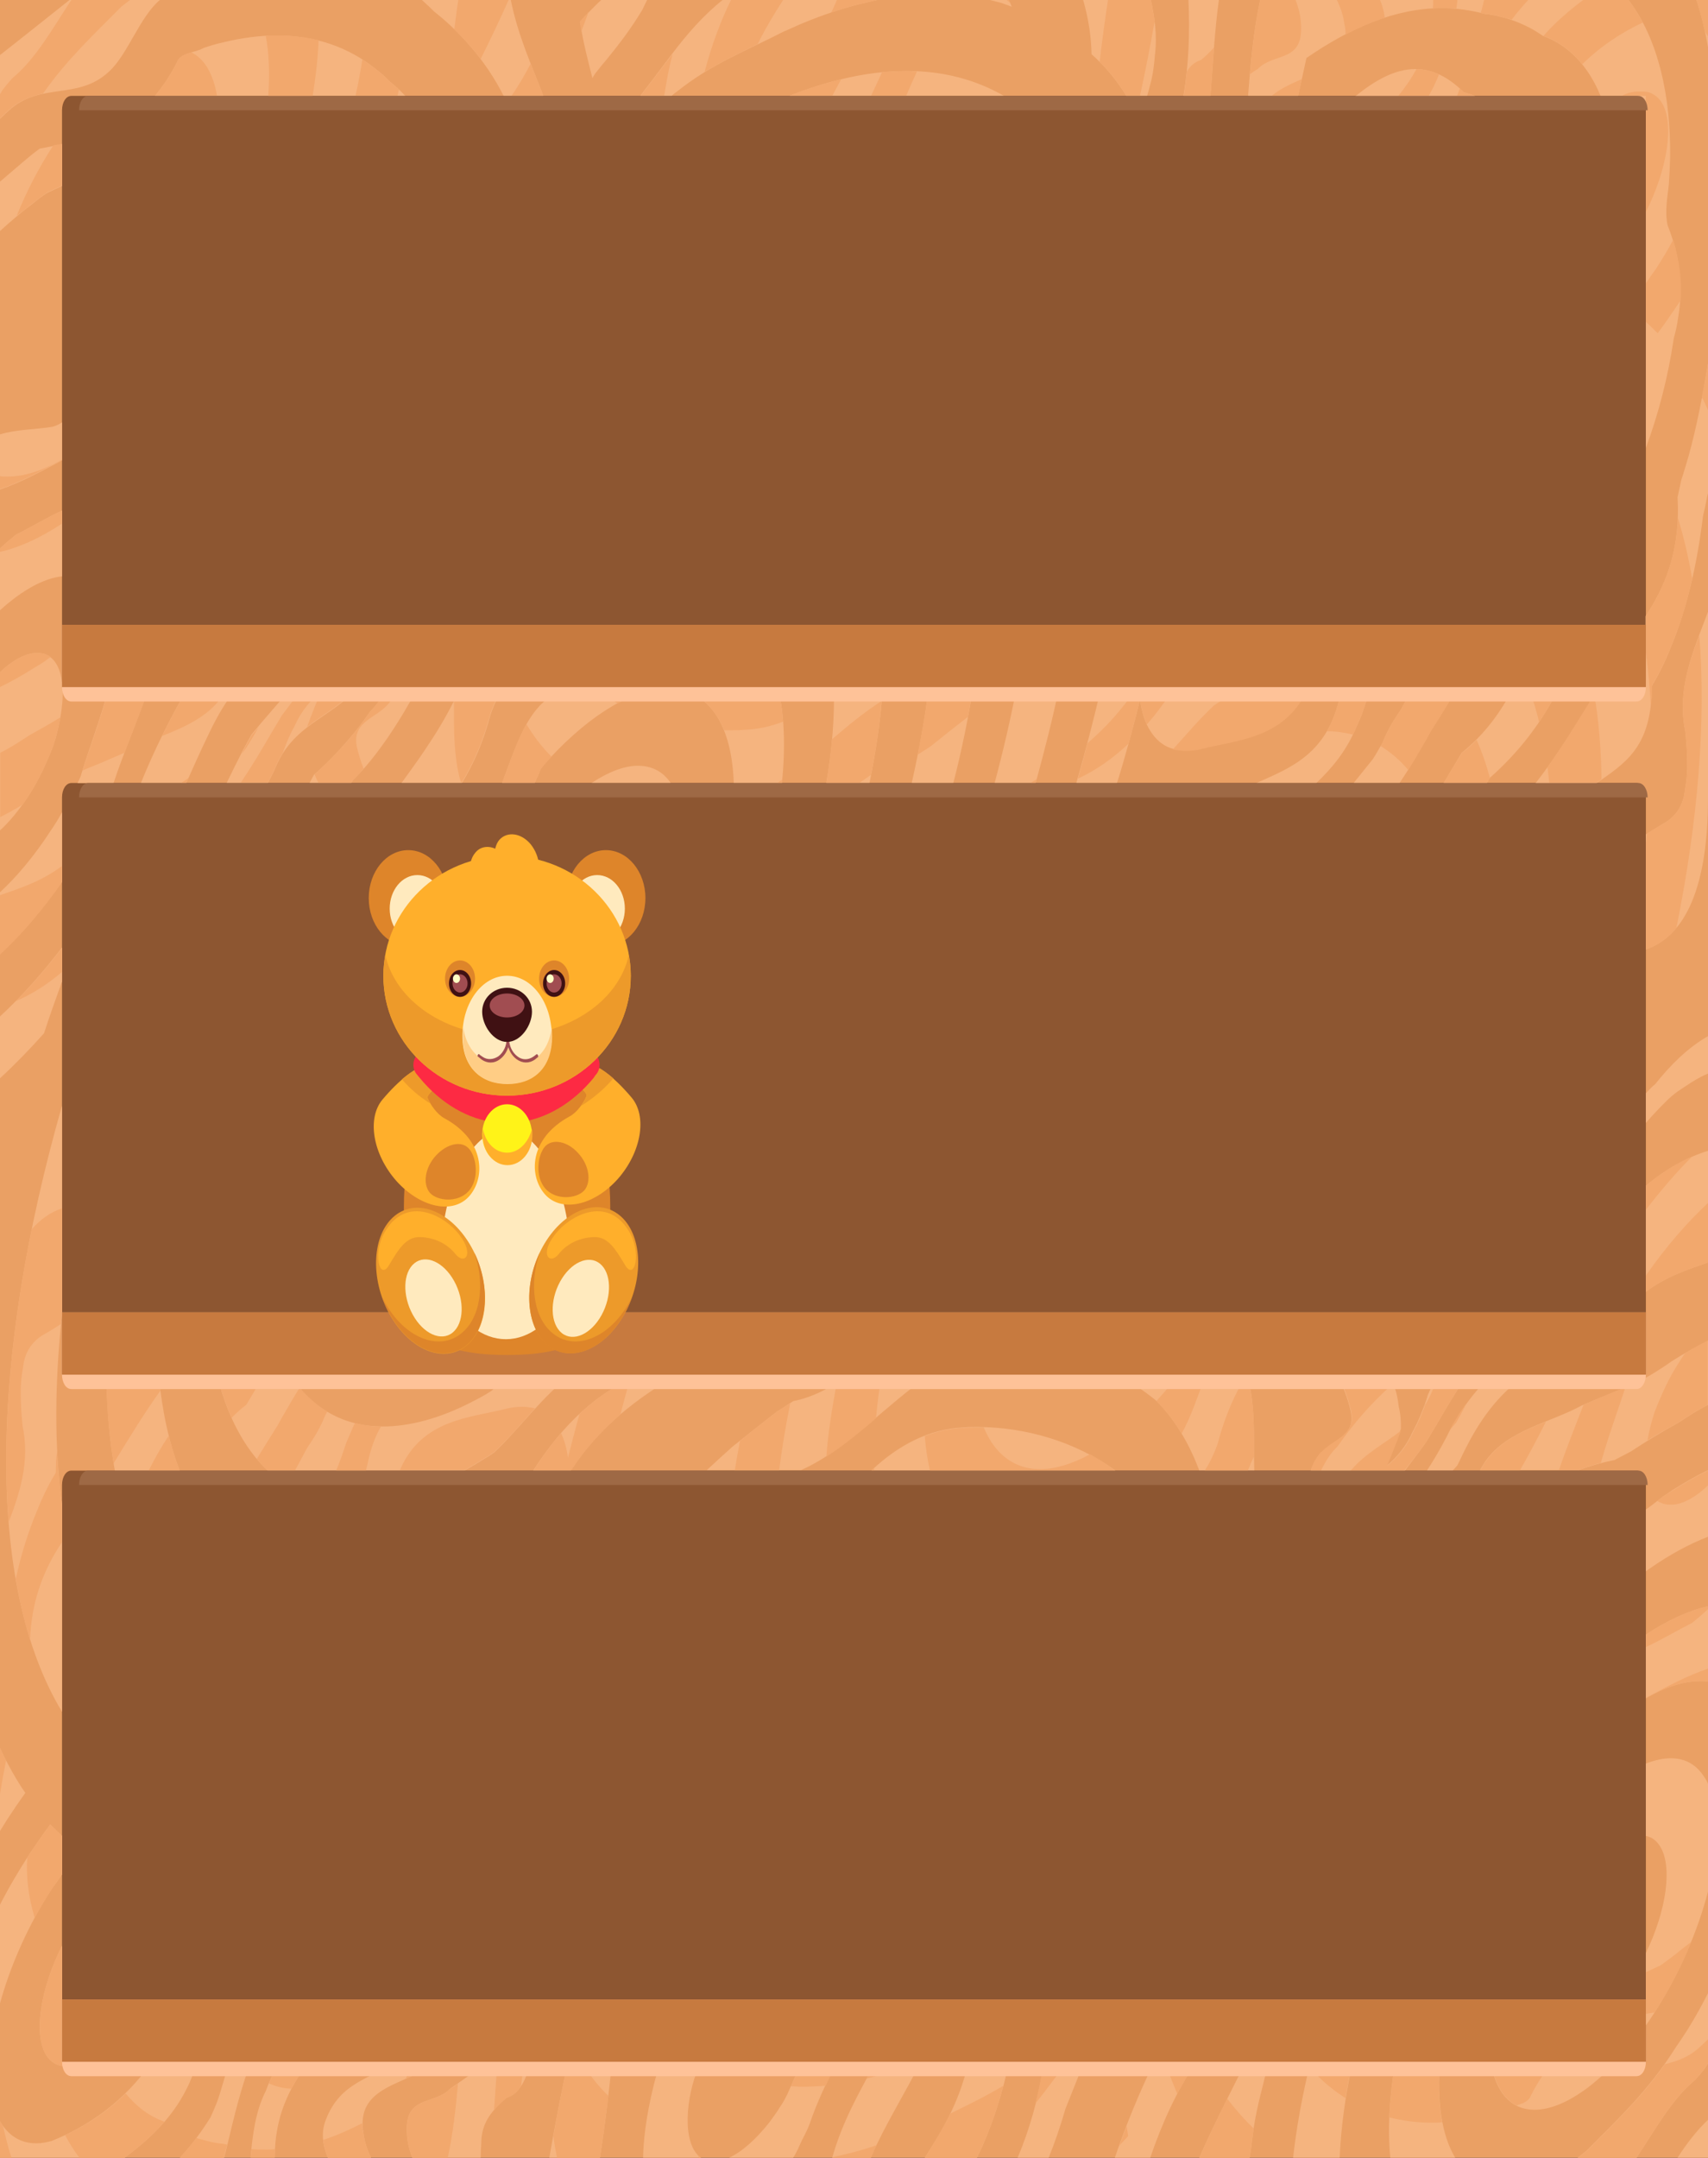 <svg width="198" height="250" viewBox="0 0 198 250" fill="none" xmlns="http://www.w3.org/2000/svg">
<rect x="0" y="0" width="198" height="250" fill="#333333" stroke="none"/>
<g clip-path="url(#clip0_5458_97697)">
<path d="M198 0H-0.01V250H198V0Z" fill="#8D5631"/>
<path d="M-0.01 0V250H198V0H-0.01ZM190.8 12.778V79.611H7.191V12.778C7.191 11.833 7.659 11.111 8.271 11.111H189.72C190.332 11.111 190.8 11.833 190.8 12.778ZM190.8 92.389V159.222H7.191V92.389C7.191 91.445 7.659 90.722 8.271 90.722H189.72C190.332 90.722 190.8 91.5 190.8 92.389ZM7.191 238.889V172.056C7.191 171.111 7.659 170.389 8.271 170.389H189.72C190.332 170.389 190.8 171.111 190.8 172.056V238.889H7.191Z" fill="#EAA064"/>
<path d="M29.08 238.889C27.892 242.056 27.099 245.389 26.307 248.722C26.199 249.167 26.091 249.611 25.983 250H20.871C22.095 248.667 23.283 247.111 24.363 245.389C24.615 244.889 24.831 244.333 25.047 243.833C25.659 242.333 26.019 240.444 26.667 238.944H29.08V238.889ZM2.942 207.722C2.798 207.556 2.69 207.333 2.546 207.167C1.79 206 1.106 204.778 0.458 203.5C0.314 203.167 0.134 202.833 -0.01 202.5V212.167C0.278 211.722 0.566 211.222 0.854 210.778C1.538 209.722 2.222 208.722 2.942 207.722ZM7.19 217.167V212.722C6.722 212.278 6.29 211.833 5.822 211.389C5.03 212.444 4.238 213.611 3.446 214.778C2.186 216.722 0.998 218.722 -0.046 220.778V232.278C1.142 227.889 3.23 223.111 6.038 218.778C6.434 218.278 6.83 217.722 7.19 217.167ZM22.599 239.778C22.707 239.5 22.815 239.222 22.923 238.889H17.595C14.463 243.444 10.287 246.333 6.002 248.056C5.39 248.222 4.814 248.333 4.274 248.333C4.238 248.333 4.202 248.333 4.166 248.333C2.582 248.333 1.214 247.611 0.242 246.167C0.17 246.056 0.062 245.889 -0.01 245.778V250H14.463C17.415 247.778 20.223 245.222 21.987 241.278C22.203 240.778 22.383 240.278 22.599 239.778ZM5.39 238.167C5.714 238.667 6.074 238.944 6.506 239.167C6.83 239.333 7.19 239.389 7.586 239.389C7.694 239.389 7.838 239.389 7.982 239.389C8.019 239.389 8.055 239.389 8.091 239.389C8.775 239.389 9.387 239.222 9.963 238.889H7.19V225.444C4.67 230.444 3.842 235.778 5.39 238.167ZM190.8 126.667V130.111C191.556 129.222 192.348 128.389 193.14 127.611C193.572 127.167 194.04 126.778 194.508 126.444C195.588 125.722 196.776 124.889 198 124.389V120.056C195.732 121.333 193.644 123.389 191.88 125.611C191.52 125.889 191.16 126.278 190.8 126.667ZM165.31 167.111C165.742 166.389 166.174 165.667 166.606 164.944C167.722 163 168.875 161.111 170.063 159.333H166.498C166.174 160.056 165.886 160.833 165.526 161.611C165.31 162.389 165.022 163.111 164.734 163.833C164.446 164.556 164.122 165.222 163.762 165.889C162.97 167.667 161.89 168.889 160.738 169.833C161.278 168.444 161.854 167 162.394 165.556C162.43 164.722 162.358 163.833 162.142 162.944C162.07 162.222 161.926 161.5 161.71 160.833C161.53 160.333 161.35 159.833 161.062 159.389H155.014C155.662 160.556 156.202 161.889 156.562 163.444C157.282 166.778 154.042 166.778 152.602 169C152.278 169.5 152.062 170 151.918 170.5H162.79C163.654 169.333 164.518 168.222 165.31 167.111ZM190.8 149.667C193.176 147.889 195.588 147.111 198 146.278V133.333C195.516 134.111 193.032 135.5 190.8 137.389V149.667ZM172.907 159.278C171.431 160.722 170.063 162.389 168.911 164.278C168.479 165 168.047 165.722 167.686 166.5C166.966 167.889 166.21 169.167 165.418 170.389H168.407C168.587 170.167 168.767 170 168.947 169.778C169.343 169 169.703 168.167 170.099 167.444C171.899 163.944 174.167 161.111 177.011 159.278H172.907ZM191.952 158.944C189.864 160.278 187.631 161.056 185.507 161.944C184.787 162.222 184.103 162.556 183.383 162.833C179.747 164.833 174.815 165.667 172.259 169.222C172.007 169.556 171.791 169.944 171.575 170.333H183.023C184.355 169.833 185.759 169.444 187.163 169.167C187.812 168.833 188.424 168.5 189.072 168.167C190.836 167 192.672 165.889 194.58 164.833C194.94 164.611 195.336 164.333 195.696 164.111C196.452 163.611 197.244 163.167 198 162.778V155.333C196.596 156.056 195.192 156.833 193.788 157.722C193.176 158.167 192.564 158.556 191.952 158.944ZM143.889 239.944C142.269 243.167 140.577 246.5 139.029 250H144.861C145.113 248.611 145.221 247 145.545 245.333C145.761 244.222 146.013 243.111 146.301 242C146.553 241 146.805 239.944 147.093 238.889H144.321C144.177 239.222 144.033 239.611 143.889 239.944ZM149.902 250H155.302C155.446 246.556 155.95 242.778 156.814 238.889H151.918C150.982 242.722 150.298 246.444 149.902 250ZM192.708 173.444C192.132 173.889 191.592 174.333 191.052 174.722C190.98 174.778 190.872 174.833 190.8 174.889V182.056C190.944 181.944 191.124 181.833 191.268 181.722C193.572 180.111 195.84 178.889 198 178.056V170.333C196.632 171 195.264 171.778 193.86 172.667C193.464 172.944 193.104 173.167 192.708 173.444ZM198 250V245.611C196.704 246.833 195.552 248.333 194.472 250H198ZM195.3 235.667C194.976 236.167 194.616 236.722 194.256 237.222C191.124 242.222 187.523 245.556 183.887 249.222C183.527 249.5 183.203 249.778 182.879 250H189.72C191.88 246.722 193.86 243.167 196.488 241C196.92 240.556 197.316 240.056 197.712 239.556C197.82 239.389 197.892 239.222 198 239.056V230.944C197.46 232 196.884 233.056 196.272 234.111C195.948 234.611 195.66 235.167 195.3 235.667ZM166.93 238.889H161.746C161.062 242.944 160.846 246.722 161.17 250H168.695C167.11 247.389 166.57 243.444 166.93 238.889ZM190.8 196.778C193.068 195.444 195.228 194.778 197.136 194.778C197.424 194.778 197.712 194.778 198 194.833V186.111C195.768 186.611 193.32 187.722 190.8 189.389V196.778ZM193.68 203.722C192.78 203.722 191.808 203.944 190.8 204.333V212.722C191.448 212.833 191.988 213.222 192.42 213.889C193.932 216.222 193.176 221.389 190.8 226.278V234.667C191.124 234.222 191.448 233.722 191.736 233.278C194.688 228.722 196.812 223.722 198 219.167V206.667C197.892 206.389 197.748 206.167 197.604 205.944C196.632 204.389 195.3 203.722 193.68 203.722ZM185.651 240.556C186.263 240.111 186.767 239.556 187.271 238.889H172.799C173.015 240.222 173.411 241.333 173.987 242.278C174.959 243.778 176.291 244.444 177.911 244.444C179.603 244.444 181.547 243.667 183.599 242.222C184.319 241.722 184.967 241.167 185.651 240.556ZM195.372 84.778C195.444 85.556 195.516 86.278 195.552 87C195.588 87.722 195.588 88.444 195.588 89.111C195.552 89.944 195.48 90.722 195.336 91.445C195.12 93.889 193.68 95 192.6 95.556C191.988 95.945 191.412 96.278 190.8 96.667V110C195.372 108.444 198 102.778 198 92.444C198 92.444 198 92.445 198 92.389V70.889C196.308 75.389 194.328 79.722 195.372 84.778ZM196.668 0C197.244 1.778 197.676 3.611 198 5.444V0H196.668ZM194.904 55.611C194.76 56.278 194.616 56.944 194.472 57.611C194.796 63.278 193.32 67.333 191.16 70.778C191.016 71 190.908 71.167 190.764 71.389V79.667H185.327C182.987 83.5 180.647 87.389 177.983 90.778H185.039C188.316 88.444 191.484 86.667 191.484 79.5C192.312 78.111 193.032 76.667 193.644 75.111C195.552 70.556 196.74 65.389 197.424 59.778C197.604 59 197.784 58.222 197.928 57.389C197.964 57.333 197.964 57.278 198 57.167V42.111C197.388 45.778 196.704 49.389 195.768 52.778C195.48 53.722 195.228 54.667 194.904 55.611ZM172.727 90.111C175.931 87.278 178.703 83.833 180.755 79.611H175.463C173.951 82.611 172.007 85.167 169.451 87.222C169.019 87.945 168.587 88.667 168.155 89.389C167.903 89.833 167.614 90.278 167.362 90.722H172.367C172.475 90.5 172.619 90.333 172.727 90.111ZM163.222 89.222C163.762 88.333 164.302 87.445 164.806 86.556C165.166 85.945 165.49 85.389 165.814 84.778C166.894 83.056 167.975 81.333 168.983 79.611H163.798C163.69 79.833 163.582 80.056 163.438 80.278C163.078 80.945 162.754 81.556 162.394 82.222C161.638 83.333 160.918 84.444 160.27 86.056C159.91 86.667 159.55 87.333 159.154 87.945C158.398 88.889 157.678 89.778 156.922 90.722H162.25C162.574 90.222 162.898 89.722 163.222 89.222ZM169.667 10.667C167.758 8.778 165.886 8 164.086 8C161.674 8 159.37 9.333 157.102 11.167H171.035C170.603 10.944 170.135 10.833 169.667 10.667ZM155.338 80.611C153.934 87.333 149.65 88.945 145.653 90.722H152.602C154.402 89 156.058 87.056 157.246 84.222C157.498 83.667 157.75 83.111 157.966 82.5C158.29 81.5 158.65 80.5 159.046 79.556H155.59C155.482 79.944 155.41 80.278 155.338 80.611ZM151.45 6.722C156.526 3.222 161.746 0.944 167.146 0.944C168.803 0.944 170.459 1.167 172.115 1.611C172.727 1.667 173.339 1.778 173.951 1.944C175.139 2.222 176.255 2.667 177.335 3.222C177.875 3.5 178.379 3.833 178.883 4.167C181.835 5.222 184.139 7.667 185.543 11.111H189.72C190.332 11.111 190.8 11.833 190.8 12.778V51.889C192.24 48 193.356 43.778 194.04 39.167C194.256 38.389 194.436 37.611 194.544 36.778C195.084 33.556 194.904 30.111 193.32 26.111C192.96 24.444 193.32 22.778 193.464 21.333C193.536 20.333 193.572 19.333 193.608 18.333C193.716 11.222 192.24 4.5 188.784 0H146.085C145.293 3.667 144.969 7.389 144.681 11.111H150.478C150.802 9.667 151.126 8.222 151.45 6.722ZM140.325 11.111C140.613 7.389 140.793 3.667 141.297 0H137.769C137.949 3.722 137.805 7.444 137.193 11.111H140.325ZM130.569 11.111H132.981C133.161 10.5 133.341 9.833 133.485 9.222C133.701 8.278 133.809 7.333 133.881 6.389C134.169 4.111 133.845 2 133.413 0H125.564C126.14 2 126.5 4.111 126.536 6.278C128.049 7.611 129.417 9.222 130.569 11.111ZM68.97 8.556C69.438 7.944 69.906 7.389 70.374 6.833C71.778 5.111 73.182 3.278 74.478 1.111C74.658 0.722 74.838 0.333 75.018 0H69.69C69.15 0.5 68.609 1.056 68.07 1.611C67.781 1.889 67.529 2.222 67.242 2.5C67.566 4.778 68.141 6.944 68.681 9.056C68.754 8.889 68.862 8.722 68.97 8.556ZM77.862 11.111C78.078 10.889 78.33 10.722 78.546 10.556C82.506 7.389 86.61 5.833 90.607 3.778C90.679 3.722 90.751 3.722 90.823 3.667C91.507 3.389 92.191 3.056 92.839 2.778C95.359 1.722 97.843 0.889 100.255 0.333C100.723 0.222 101.191 0.111 101.659 0H83.766C81.534 1.778 79.59 4 77.718 6.5C77.214 7.167 76.71 7.833 76.206 8.5C75.558 9.389 74.874 10.222 74.226 11.111H77.862ZM117.284 0.778C117.176 0.5 117.068 0.278 116.96 0H114.764C115.196 0.111 115.628 0.222 116.06 0.333C116.492 0.5 116.888 0.611 117.284 0.778ZM58.385 11.111H62.993C61.625 7.556 60.041 4.111 59.213 0H48.916C49.385 0.444 49.889 0.889 50.321 1.333C53.165 3.556 56.297 6.944 58.385 11.111ZM12.591 8.333C14.787 6.389 16.155 2 18.531 0H8.055C5.39 2.111 2.69 4.278 -0.01 6.389V13.778C0.314 13.444 0.638 13.167 0.998 12.833C4.67 9.444 8.991 11.667 12.591 8.333ZM46.972 11.111L46.937 11.056C46.396 10.5 45.82 9.944 45.244 9.5C44.74 9 44.236 8.5 43.696 8.111C40.384 5.389 36.424 4.111 32.032 4.111C30.088 4.111 28.035 4.389 25.947 4.889C25.191 5.056 24.399 5.278 23.607 5.556C22.671 6.111 20.871 6.111 20.511 7.222C19.719 8.778 18.855 10.056 17.955 11.111H46.972ZM5.498 22.333C6.074 22.056 6.614 21.833 7.19 21.556V16.722C6.326 16.889 5.462 17.056 4.598 17.222C3.914 17.722 3.302 18.222 2.654 18.778C1.754 19.556 0.89 20.278 -0.01 21.056V26.778C1.214 25.667 2.438 24.611 3.698 23.667C4.31 23.167 4.886 22.722 5.498 22.333ZM7.19 48.944C6.83 49.167 6.506 49.333 6.11 49.444C4.13 49.778 2.006 49.722 -0.01 50.333V56.722C2.438 55.889 4.814 54.611 7.19 53.333V48.944ZM7.19 113.722V109.778C4.814 112.889 2.402 115.556 -0.01 117.778V124.944C1.682 123.389 3.41 121.611 5.102 119.722C5.75 117.722 6.47 115.722 7.19 113.722ZM17.271 79.611H12.627C11.655 83.333 10.179 87.111 9.351 89.944C9.243 90.222 9.099 90.5 8.991 90.722H13.167C14.319 87.222 15.975 83.445 17.271 79.611ZM7.19 59.167C5.354 60 3.554 61.111 1.862 61.944C1.25 62.444 0.638 62.944 -0.01 63.556V70.722C2.546 68.389 5.066 67 7.19 66.778V59.167ZM7.19 94.111C6.794 94.833 6.362 95.556 5.894 96.222C3.986 99.167 1.97 101.556 -0.01 103.389V110.556C2.402 108.333 4.85 105.5 7.19 102.167V94.111ZM4.922 89.333C5.39 88.333 5.822 87.333 6.182 86.389C6.758 84.667 7.37 81.944 7.262 79.667H7.19V79.056C7.01 77.611 6.506 76.445 5.462 75.889C5.138 75.722 4.778 75.667 4.382 75.667C4.274 75.667 4.13 75.667 3.986 75.667C2.798 75.778 1.394 76.556 -0.01 77.889V96.222C1.106 95.222 2.222 93.833 3.302 92.222C3.914 91.278 4.454 90.278 4.922 89.333ZM132.153 81.111C132.369 82.556 132.765 83.833 133.413 84.778C134.385 86.278 135.717 86.945 137.337 86.945C137.373 86.945 137.409 86.945 137.445 86.945C137.445 86.945 137.445 86.945 137.481 86.945C138.057 86.945 138.669 86.889 139.317 86.722C143.385 85.667 149.11 85.556 151.63 79.611H127.652C126.824 83.278 125.852 86.945 124.772 90.722H129.489C130.497 87.5 131.361 84.278 132.153 81.111ZM24.003 85.445C24.759 83.833 25.551 82.333 26.487 81C26.739 80.556 27.027 80.056 27.279 79.611H21.807C19.791 83.111 17.955 86.722 16.335 90.722H21.591C22.383 88.945 23.175 87.167 24.003 85.445ZM7.19 128.111C-1.126 157.222 -1.738 183.556 7.19 198.333V174.278C6.29 167.722 6.326 160.278 7.19 152.278V128.111ZM116.384 11.111C113 9.167 109.22 8.222 105.079 8.222C100.867 8.222 96.295 9.222 91.507 11.111H116.384ZM120.056 90.722C121.1 86.945 122.036 83.222 122.792 79.611H117.86C117.176 83.222 116.312 86.945 115.304 90.722H120.056ZM31.06 90.722C31.312 90.222 31.564 89.722 31.816 89.222C33.94 83.833 38.296 83.333 41.5 79.611H33.832C32.32 81.445 30.736 83.167 29.152 85.111C28.828 85.722 28.503 86.278 28.18 86.889C27.532 88.167 26.883 89.445 26.271 90.722H31.06ZM78.51 159.278H74.226C69.186 161.278 65.261 165.056 61.805 170.389H66.161C69.51 165.278 73.794 162.056 78.51 159.278ZM20.835 170.389C19.575 167.167 18.783 163.389 18.387 159.278H12.339C12.375 163.222 12.699 166.944 13.311 170.389H20.835ZM107.671 79.611C107.239 83.167 106.555 86.889 105.691 90.722H110.516C111.488 86.945 112.244 83.222 112.82 79.611H107.671ZM42.904 82.444C42.436 83.111 41.932 83.833 41.428 84.445C39.88 86.389 38.224 88.167 36.388 89.778C36.208 90.111 36.064 90.389 35.884 90.722H40.708C40.78 90.611 40.852 90.5 40.924 90.389C43.732 87.611 46.252 83.722 48.484 79.611H44.884C44.38 80.611 43.768 81.611 42.904 82.444ZM31.024 170.389H53.849C54.641 169.944 55.397 169.5 56.189 169C56.549 168.778 56.945 168.556 57.305 168.278C60.365 165.389 62.957 161.667 66.233 159.278H59.285C58.493 159.889 57.701 160.5 56.945 161.167C56.189 161.667 55.433 162.056 54.677 162.444C51.005 164.333 47.513 165.278 44.38 165.278C39.988 165.278 36.244 163.333 33.616 159.278H25.155C25.875 162.278 26.991 165 28.431 167.222C29.224 168.444 30.088 169.5 31.024 170.389ZM100.795 90.722C101.587 86.833 102.127 83.111 102.343 79.611H96.655C96.763 83 96.475 86.778 95.791 90.722H100.795ZM58.385 79.611H53.381C51.509 83.833 49.061 87.278 46.54 90.722H53.561C54.857 88.556 56.009 86.056 56.873 82.778C57.233 81.722 57.737 80.667 58.385 79.611ZM58.205 90.722H61.985C62.237 90.167 62.489 89.611 62.705 89.056C63.029 88.611 63.389 88.222 63.749 87.833C68.609 82.611 73.506 79.778 77.394 79.778C79.698 79.778 81.642 80.778 83.046 82.889C84.306 84.833 84.954 87.556 85.062 90.722H90.643C91.075 86.556 90.931 82.722 90.175 79.611H64.757C64.649 79.722 64.541 79.833 64.433 79.944C64.073 80.278 63.713 80.667 63.353 81.056C60.797 83.056 59.645 86.945 58.205 90.722ZM68.573 90.722H77.754C76.818 89.333 75.486 88.722 73.938 88.722C72.354 88.722 70.518 89.445 68.573 90.722ZM31.78 240C31.42 240.722 31.096 241.5 30.808 242.278C29.62 244.611 29.296 247.278 29.044 249.944H31.852C31.852 245.278 33.508 241.833 35.884 238.833H32.356C32.14 239.278 31.96 239.611 31.78 240ZM129.237 250H133.341C134.709 246 136.401 242.278 138.669 238.889H133.809C132.081 242.444 130.569 246.111 129.237 250ZM145.365 167.056C145.365 166.222 145.365 165.444 145.329 164.667C145.257 163.056 145.113 161.5 144.753 160C144.681 159.722 144.609 159.5 144.537 159.278H129.525C131.073 160.111 132.585 161.111 134.025 162.278C134.637 162.889 135.213 163.556 135.717 164.222C137.049 166 138.165 168.056 139.029 170.389H145.401C145.365 169.278 145.365 168.167 145.365 167.056ZM92.983 170.278C98.383 167.833 102.739 162.667 107.852 159.278H98.383C96.331 160.778 94.243 161.889 91.975 162.333C91.327 162.722 90.715 163.167 90.067 163.556C88.338 164.889 86.61 166.278 84.918 167.611C84.414 168.056 83.946 168.5 83.442 168.944C82.974 169.389 82.47 169.833 82.002 170.278C81.966 170.278 81.93 170.333 81.93 170.333H92.875C92.875 170.333 92.947 170.278 92.983 170.278ZM50.573 238.889H45.712C42.904 240.944 39.484 241.222 37.792 245.556C37.18 247.056 37.396 248.556 38.008 250H43.012C42.58 249.111 42.256 248.167 42.148 247.222C41.104 241.5 47.404 241.611 50.573 238.889ZM129.309 170.389C124.448 166.889 118.724 165.389 113.468 165.333C113.36 165.333 113.288 165.333 113.18 165.333C112.676 165.333 112.172 165.333 111.668 165.389C107.78 165.556 104.179 167.389 101.011 170.389H129.309ZM120.992 239.111C120.38 243.167 119.336 246.778 117.968 250H121.568C122.288 248.222 122.936 246.333 123.512 244.333C123.8 243.611 124.088 242.889 124.376 242.167C124.808 241.111 125.24 240 125.636 238.944H121.064C121.028 238.944 120.992 239.056 120.992 239.111ZM112.1 239.611C111.056 243.778 109.184 246.944 107.203 250H113.252C114.872 246.722 116.096 243 116.996 238.889H112.316C112.244 239.111 112.172 239.333 112.1 239.611ZM56.369 238.889C55.613 239.556 54.821 240.167 54.029 240.722C53.417 241.167 52.805 241.556 52.193 242C50.393 243.889 47.153 242.778 47.153 246.667C47.153 247.944 47.404 249 47.8 250H55.721C55.721 249.444 55.757 248.889 55.793 248.333C55.793 246.444 56.549 245.222 57.593 244.111C57.953 243.722 58.313 243.389 58.709 243.056C60.257 242.611 60.977 240.889 61.553 238.944L56.369 238.889ZM63.677 250H69.546C70.122 246.389 70.554 242.722 70.95 238.889H65.837C65.045 242.556 64.325 246.278 63.677 250ZM96.475 250H100.939C102.631 246.111 104.827 242.722 106.735 238.889H101.515C99.679 242.333 97.699 245.667 96.475 250ZM92.947 238.889C92.371 240.222 91.759 241.5 91.291 242.611C91.039 243.111 90.751 243.667 90.427 244.111C90.031 244.778 89.599 245.333 89.203 245.889C87.618 247.889 85.998 249.333 84.522 250H91.939C92.371 249.389 92.659 248.611 92.983 247.944C93.271 247.389 93.595 246.778 93.847 246.111C94.747 243.444 95.899 241.167 96.979 238.833H92.947V238.889ZM80.922 239.722C81.03 239.444 81.138 239.167 81.246 238.889H76.53C75.486 242.333 74.622 246.389 74.55 250H81.246C78.906 248.333 79.626 242.611 80.922 239.722Z" fill="#F5B47F"/>
<path d="M107.672 79.611H112.82C112.64 80.722 112.424 81.889 112.208 83.056C110.768 84.167 109.364 85.278 107.924 86.445C107.42 86.778 106.916 87.111 106.376 87.444C106.916 84.778 107.348 82.167 107.672 79.611ZM95.791 90.722H99.608C100.076 90.389 100.508 90.111 100.976 89.778C101.552 86.833 101.984 84 102.2 81.222C100.22 82.5 98.312 84.056 96.44 85.667C96.296 87.333 96.079 89.056 95.791 90.722ZM91.615 162.556C91.111 162.889 90.607 163.222 90.067 163.556C88.627 164.667 87.223 165.778 85.783 166.944C85.567 168.111 85.351 169.278 85.171 170.389H90.319C90.643 167.833 91.075 165.222 91.615 162.556ZM90.643 90.722C90.643 90.611 90.679 90.5 90.679 90.333C90.499 90.445 90.319 90.556 90.139 90.722H90.643ZM107.348 159.278C107.348 159.389 107.312 159.5 107.312 159.667C107.492 159.556 107.672 159.444 107.852 159.278H107.348ZM120.057 90.722C120.093 90.556 120.129 90.445 120.165 90.278C119.949 90.445 119.697 90.556 119.481 90.722H120.057ZM102.2 159.278H98.384C97.916 159.611 97.484 159.889 97.016 160.222C96.44 163.167 96.007 166 95.791 168.778C97.772 167.5 99.68 165.944 101.552 164.333C101.696 162.667 101.912 160.944 102.2 159.278ZM150.478 11.111C150.622 10.444 150.766 9.833 150.91 9.167C149.65 9.722 148.39 10.278 147.418 11.111H150.478ZM137.338 87C137.374 87 137.41 87 137.446 87C137.446 87 137.446 87 137.482 87C138.058 87 138.67 86.945 139.318 86.778C143.386 85.722 149.11 85.611 151.63 79.667H144.142C143.35 80.111 142.594 80.556 141.802 81.056C141.442 81.278 141.046 81.5 140.686 81.778C139.03 83.333 137.518 85.111 135.97 86.833C136.366 86.889 136.834 87 137.338 87ZM162.107 11.111H165.635C165.815 10.722 166.031 10.389 166.211 10C166.427 9.556 166.643 9.056 166.823 8.611C165.923 8.222 165.059 8 164.195 8C163.619 9.111 162.899 10.111 162.107 11.111ZM134.205 162.167C134.169 162.222 134.097 162.278 134.061 162.333C134.637 162.889 135.178 163.556 135.718 164.222C136.15 164.833 136.582 165.444 136.978 166.111C138.094 164.111 138.886 161.667 139.786 159.278H136.006C135.754 159.833 135.502 160.389 135.285 160.944C134.925 161.333 134.565 161.778 134.205 162.167ZM101.336 170.389C101.336 170.278 101.336 170.222 101.336 170.111C101.228 170.222 101.156 170.278 101.048 170.389H101.336ZM96.656 79.611C96.656 79.722 96.656 79.778 96.656 79.889C96.764 79.778 96.836 79.722 96.944 79.611H96.656ZM7.191 198.333V198.111C7.191 198.167 7.155 198.222 7.155 198.278C7.155 198.278 7.191 198.278 7.191 198.333ZM18.784 85.278C21.448 84.222 24.076 83.056 25.732 80.722C25.984 80.389 26.2 80 26.416 79.611H21.808C20.764 81.445 19.756 83.333 18.784 85.278ZM28.216 86.945C28.144 87.111 28.072 87.222 28 87.389C28.396 86.889 28.756 86.333 29.08 85.778C29.404 85.278 29.692 84.778 29.98 84.222C29.728 84.556 29.476 84.833 29.188 85.167C28.864 85.722 28.54 86.333 28.216 86.945ZM20.98 90.722H21.592C21.7 90.5 21.772 90.333 21.88 90.111C21.592 90.333 21.268 90.556 20.98 90.722ZM35.2 79.611C34.336 80.667 33.508 81.778 32.68 82.889C32.248 83.611 31.816 84.333 31.384 85.056C30.268 87 29.116 88.889 27.928 90.667H31.06C31.312 90.167 31.564 89.667 31.816 89.167C32.104 88.445 32.428 87.778 32.788 87.222C32.932 86.833 33.04 86.5 33.184 86.167C33.472 85.445 33.796 84.778 34.156 84.111C34.949 82.333 36.029 81.111 37.181 80.167C36.641 81.5 36.1 82.833 35.596 84.222C37.505 82.722 39.665 81.667 41.465 79.556H35.2V79.611ZM29.836 160.611C30.088 160.167 30.376 159.722 30.628 159.278H25.66C25.552 159.5 25.408 159.667 25.3 159.833C25.732 161.444 26.236 162.889 26.848 164.278C27.388 163.722 27.928 163.222 28.54 162.778C28.972 162.056 29.404 161.333 29.836 160.611ZM42.905 82.444C42.437 83.111 41.933 83.833 41.429 84.445C39.917 86.389 38.261 88.111 36.461 89.722C36.605 90.056 36.749 90.389 36.929 90.722H40.709C40.781 90.611 40.853 90.5 40.925 90.389C41.357 89.945 41.753 89.556 42.149 89.056C41.861 88.333 41.609 87.5 41.393 86.667C40.673 83.333 43.913 83.333 45.353 81.111C45.677 80.611 45.893 80.111 46.037 79.611H44.849C44.381 80.611 43.769 81.611 42.905 82.444ZM34.553 169.722C34.913 169.056 35.236 168.444 35.596 167.778C36.352 166.667 37.073 165.556 37.721 163.944C37.793 163.833 37.865 163.667 37.937 163.556C36.785 162.833 35.705 161.944 34.733 160.778C34.192 161.667 33.688 162.5 33.184 163.389C32.824 164 32.5 164.556 32.176 165.167C31.384 166.444 30.556 167.722 29.764 169.056C30.16 169.556 30.592 169.944 31.024 170.389H34.192C34.3 170.167 34.444 169.944 34.553 169.722ZM171.035 11.111C170.567 10.944 170.135 10.833 169.667 10.667C169.523 10.5 169.379 10.389 169.235 10.222C169.127 10.5 169.019 10.833 168.911 11.111H171.035ZM18.604 161.111C18.532 160.5 18.46 159.889 18.388 159.278H12.915C12.735 159.444 12.519 159.556 12.339 159.722C12.375 163.222 12.663 166.5 13.167 169.556C14.931 166.667 16.696 163.778 18.604 161.111ZM76.243 8.5C75.594 9.389 74.91 10.222 74.262 11.111H76.963C76.999 11.056 77.035 10.944 77.035 10.889C77.287 9.278 77.575 7.722 77.971 6.278C77.899 6.333 77.863 6.444 77.791 6.5C77.251 7.167 76.747 7.833 76.243 8.5ZM71.634 81.5C73.686 80.389 75.666 79.778 77.395 79.778C79.699 79.778 81.643 80.778 83.047 82.889C83.371 83.389 83.695 84 83.947 84.611C84.127 84.611 84.343 84.611 84.523 84.611C84.631 84.611 84.703 84.611 84.811 84.611C85.315 84.611 85.819 84.611 86.323 84.556C87.871 84.5 89.347 84.167 90.787 83.611C90.679 82.167 90.463 80.833 90.175 79.556H68.682C69.618 80.333 70.626 80.945 71.634 81.5ZM52.625 81.222C52.625 81.778 52.625 82.333 52.625 82.889C52.625 83.722 52.625 84.5 52.661 85.278C52.733 86.889 52.877 88.444 53.237 89.944C53.309 90.222 53.381 90.445 53.453 90.667H53.525C54.822 88.5 55.974 86 56.838 82.722C57.198 81.667 57.702 80.611 58.35 79.556H53.345C53.129 80.167 52.877 80.722 52.625 81.222ZM42.653 169.389C43.013 167.722 43.517 166.389 44.165 165.278C43.121 165.278 42.077 165.111 41.141 164.889C40.997 165.167 40.853 165.5 40.745 165.778C40.493 166.333 40.241 166.889 40.025 167.5C39.701 168.5 39.341 169.5 38.945 170.444H42.401C42.509 170.056 42.581 169.722 42.653 169.389ZM96.476 11.111C96.836 10.444 97.16 9.833 97.52 9.167C95.576 9.667 93.559 10.278 91.507 11.111H96.476ZM176.4 159.278C176.292 159.5 176.22 159.667 176.112 159.889C176.4 159.667 176.688 159.444 177.012 159.278H176.4ZM57.666 238.889C57.522 240.778 57.414 242.611 57.27 244.5C57.378 244.389 57.486 244.222 57.63 244.111C57.99 243.722 58.35 243.389 58.746 243.056C59.466 242.833 60.006 242.389 60.402 241.722C60.51 240.778 60.618 239.833 60.762 238.889H57.666ZM7.191 217.167V212.722C6.723 212.278 6.291 211.833 5.823 211.389C5.031 212.444 4.239 213.611 3.447 214.778C3.339 214.944 3.267 215.056 3.159 215.222C3.015 217.389 3.267 219.667 4.023 222.222C4.635 221.056 5.319 219.944 6.039 218.833C6.435 218.278 6.831 217.722 7.191 217.167ZM129.957 248.389C130.245 248.111 130.497 247.778 130.785 247.5C130.713 247.111 130.677 246.722 130.605 246.333C130.317 247.111 130.029 247.889 129.741 248.667C129.813 248.556 129.885 248.5 129.957 248.389ZM178.416 83.667C179.28 82.389 180.036 81.056 180.756 79.611H177.156C177.66 80.889 178.092 82.222 178.416 83.667ZM36.245 11.111C36.605 8.889 36.857 6.722 36.929 4.667C35.38 4.278 33.724 4.111 32.032 4.111C31.636 4.111 31.204 4.111 30.808 4.167C31.204 6.222 31.276 8.556 31.096 11.167H36.245V11.111ZM136.474 242.611C137.158 241.333 137.878 240.056 138.706 238.889H134.997C135.466 240.111 135.97 241.389 136.474 242.611ZM3.699 23.611C4.275 23.167 4.887 22.722 5.499 22.278C6.075 22 6.615 21.778 7.191 21.5V16.667C6.867 16.722 6.507 16.778 6.183 16.833C4.491 19.444 3.051 22.222 1.935 25C2.511 24.556 3.123 24.111 3.699 23.611ZM156.779 238.889H151.918C151.846 239.111 151.81 239.389 151.738 239.611C152.062 239.944 152.422 240.222 152.746 240.5C153.25 241 153.754 241.5 154.294 241.889C154.834 242.333 155.411 242.722 155.987 243.111C156.203 241.722 156.455 240.333 156.779 238.889ZM190.8 32.833V37.278C191.268 37.722 191.7 38.167 192.168 38.611C192.96 37.556 193.752 36.389 194.544 35.222C194.652 35.056 194.724 34.944 194.832 34.778C194.977 32.611 194.724 30.333 193.968 27.778C193.356 28.944 192.672 30.056 191.952 31.167C191.556 31.722 191.16 32.278 190.8 32.833ZM183.42 7.444C185.58 5.333 187.956 3.778 190.44 2.611C189.936 1.667 189.396 0.778 188.784 0H183.528C181.908 1.222 180.324 2.556 178.92 4.167C180.684 4.778 182.196 5.944 183.42 7.444ZM194.292 226.389C193.716 226.833 193.104 227.278 192.492 227.722C191.916 228 191.376 228.222 190.8 228.5V233.333C191.124 233.278 191.484 233.222 191.808 233.167C193.5 230.556 194.94 227.778 196.057 225C195.481 225.444 194.868 225.889 194.292 226.389ZM161.747 238.889C161.387 241.111 161.135 243.278 161.063 245.333C162.611 245.722 164.267 245.944 165.959 245.944C166.355 245.944 166.787 245.944 167.183 245.889C166.787 243.833 166.715 241.5 166.895 238.889H161.747ZM180.036 238.889H172.835C173.051 240.222 173.447 241.333 174.023 242.278C174.527 243.056 175.139 243.611 175.824 243.944C176.544 243.722 177.264 243.444 177.48 242.778C178.272 241.222 179.136 239.944 180.036 238.889ZM41.213 11.111H46.073C46.145 10.889 46.181 10.611 46.253 10.389C45.929 10.056 45.569 9.778 45.245 9.5C44.741 9 44.237 8.5 43.697 8.111C43.157 7.667 42.581 7.278 42.005 6.889C41.789 8.278 41.537 9.667 41.213 11.111ZM17.956 11.111H25.156C24.94 9.778 24.544 8.667 23.968 7.722C23.464 6.944 22.852 6.389 22.168 6.056C21.448 6.278 20.728 6.556 20.512 7.222C19.72 8.778 18.856 10.056 17.956 11.111ZM169.775 163.056C169.847 162.889 169.919 162.778 169.991 162.611C169.595 163.111 169.235 163.667 168.911 164.222C168.587 164.722 168.299 165.222 168.011 165.778C168.263 165.444 168.515 165.167 168.803 164.833C169.127 164.278 169.451 163.667 169.775 163.056ZM162.791 170.389C163.655 169.333 164.483 168.222 165.311 167.111C165.743 166.389 166.175 165.667 166.607 164.944C167.723 163 168.875 161.111 170.063 159.333H166.931C166.679 159.833 166.427 160.333 166.175 160.833C165.887 161.556 165.563 162.222 165.203 162.778C165.059 163.167 164.951 163.5 164.807 163.833C164.519 164.556 164.195 165.222 163.835 165.889C163.043 167.667 161.963 168.889 160.811 169.833C161.351 168.5 161.891 167.167 162.395 165.778C160.487 167.278 158.327 168.333 156.527 170.444H162.791V170.389ZM163.439 80.278C163.079 80.945 162.755 81.556 162.395 82.222C161.639 83.333 160.919 84.444 160.271 86.056C160.199 86.167 160.127 86.333 160.055 86.445C161.207 87.167 162.287 88.056 163.259 89.222C163.799 88.333 164.303 87.5 164.807 86.611C165.167 86 165.491 85.445 165.815 84.833C166.607 83.556 167.435 82.278 168.227 80.945C167.831 80.445 167.399 80.056 166.967 79.611H163.799C163.691 79.833 163.547 80.056 163.439 80.278ZM168.155 89.389C167.903 89.833 167.615 90.278 167.363 90.722H172.367C172.475 90.5 172.619 90.333 172.727 90.167C172.295 88.556 171.791 87.111 171.179 85.722C170.639 86.278 170.099 86.778 169.487 87.222C169.019 87.945 168.587 88.667 168.155 89.389ZM179.208 164.722C176.544 165.778 173.915 166.944 172.259 169.278C172.007 169.611 171.791 170 171.575 170.389H176.184C177.228 168.556 178.236 166.667 179.208 164.722ZM179.388 88.889C179.46 89.5 179.532 90.111 179.604 90.722H185.076C185.256 90.556 185.472 90.445 185.652 90.278C185.616 86.778 185.328 83.5 184.824 80.445C183.06 83.333 181.296 86.222 179.388 88.889ZM155.339 80.611C154.978 82.278 154.474 83.611 153.826 84.722C154.87 84.722 155.915 84.889 156.851 85.111C156.995 84.833 157.139 84.5 157.247 84.222C157.499 83.667 157.751 83.111 157.967 82.5C158.291 81.5 158.651 80.5 159.047 79.556H155.591C155.483 79.944 155.411 80.278 155.339 80.611ZM140.326 11.111C140.47 9.222 140.578 7.389 140.722 5.5C140.614 5.611 140.506 5.778 140.362 5.889C140.002 6.278 139.642 6.611 139.246 6.944C138.526 7.167 137.986 7.611 137.59 8.278C137.482 9.222 137.374 10.167 137.23 11.111H140.326ZM68.034 1.611C67.746 1.889 67.494 2.222 67.206 2.5C67.278 2.889 67.314 3.278 67.386 3.667C67.674 2.889 67.962 2.111 68.25 1.333C68.178 1.444 68.106 1.5 68.034 1.611ZM14.427 87.222C15.364 84.778 16.407 82.222 17.272 79.667H15.004C14.175 80 13.311 80.278 12.411 80.5C11.547 83.611 10.359 86.778 9.567 89.278C10.539 88.833 11.547 88.5 12.483 88.056C13.131 87.778 13.779 87.5 14.427 87.222ZM190.008 10.611C189.972 10.611 189.936 10.611 189.9 10.611C189.216 10.611 188.604 10.778 188.028 11.111H190.8V24.556C193.32 19.556 194.148 14.222 192.6 11.833C192.276 11.333 191.916 11.056 191.484 10.833C191.16 10.667 190.8 10.611 190.404 10.611C190.26 10.611 190.152 10.611 190.008 10.611ZM190.8 51.667V51.889C190.8 51.833 190.836 51.778 190.836 51.722C190.836 51.722 190.8 51.722 190.8 51.667ZM61.518 7.389C60.834 8.667 60.114 9.944 59.286 11.111H62.994C62.526 9.889 62.022 8.611 61.518 7.389ZM102.272 8.333C101.84 9.278 101.408 10.167 100.976 11.111H105.044C105.476 10.111 105.908 9.111 106.304 8.278C105.908 8.278 105.476 8.222 105.08 8.222C104.144 8.222 103.244 8.278 102.272 8.333ZM0.243 246.167C0.171 246.056 0.063 245.889 -0.009 245.778V250H1.323C0.927 248.778 0.639 247.556 0.351 246.333C0.315 246.278 0.279 246.222 0.243 246.167ZM14.572 242.556C12.411 244.667 10.035 246.222 7.551 247.389C8.055 248.333 8.595 249.222 9.207 250H14.463C16.084 248.778 17.668 247.444 19.072 245.833C17.308 245.222 15.796 244.056 14.572 242.556ZM7.191 100.333C4.815 102.111 2.403 102.889 -0.009 103.722V110.611C2.403 108.389 4.851 105.556 7.191 102.222V100.333ZM0.459 203.5C0.315 203.167 0.135 202.833 -0.009 202.5V207.889C0.207 206.556 0.459 205.222 0.711 203.944C0.603 203.778 0.531 203.667 0.459 203.5ZM26.344 248.5C26.2 248.444 26.02 248.444 25.84 248.389C25.228 248.333 24.616 248.222 24.004 248.056C23.572 247.944 23.14 247.833 22.744 247.722C22.132 248.556 21.484 249.278 20.836 250H25.948C26.056 249.556 26.164 249.111 26.272 248.722C26.308 248.611 26.344 248.556 26.344 248.5ZM42.005 246C40.493 246.778 38.981 247.444 37.469 247.944C37.541 248.611 37.721 249.333 38.009 250H43.013C42.581 249.111 42.257 248.167 42.149 247.222C42.041 246.778 42.005 246.389 42.005 246ZM30.844 249.056C30.268 249.056 29.728 249.056 29.152 249C29.116 249.333 29.08 249.667 29.044 250H31.852C31.852 249.667 31.852 249.333 31.888 249C31.528 249.056 31.204 249.056 30.844 249.056ZM7.191 59.167C5.355 60 3.555 61.111 1.863 61.944C1.251 62.444 0.639 62.944 -0.009 63.556V63.944C2.223 63.444 4.671 62.333 7.191 60.667V59.167ZM4.995 10.833C7.803 6.833 10.935 3.944 14.067 0.778C14.427 0.5 14.752 0.222 15.075 0H8.271C6.111 3.278 4.131 6.833 1.503 9C1.071 9.444 0.675 9.944 0.279 10.444C0.171 10.611 0.099 10.778 -0.009 10.944V13.722C0.315 13.389 0.639 13.111 0.999 12.778C2.259 11.611 3.627 11.167 4.995 10.833ZM7.191 53.222C4.923 54.556 2.763 55.222 0.855 55.222C0.567 55.222 0.279 55.222 -0.009 55.167V56.667C2.439 55.833 4.815 54.556 7.191 53.278V53.222ZM7.191 112.611V109.833C5.427 112.111 3.627 114.222 1.827 116C3.663 115.222 5.499 114.056 7.191 112.611ZM55.721 6.833C56.838 4.611 57.918 2.333 58.962 0H53.129C52.949 1.056 52.841 2.167 52.661 3.389C53.705 4.389 54.749 5.556 55.721 6.833ZM5.283 76.556C5.463 76.389 5.679 76.278 5.859 76.111C5.751 76 5.607 75.945 5.463 75.889C5.139 75.722 4.779 75.667 4.383 75.667C4.275 75.667 4.131 75.667 3.987 75.667C2.799 75.778 1.395 76.556 -0.009 77.889V79.611C1.359 78.945 2.727 78.167 4.131 77.278C4.527 77.056 4.887 76.833 5.283 76.556ZM52.193 242C50.393 243.889 47.153 242.778 47.153 246.667C47.153 247.944 47.405 249 47.801 250H51.905C52.517 247.167 52.841 244.278 53.093 241.389C52.805 241.611 52.517 241.833 52.193 242ZM197.533 46.5C197.677 46.833 197.857 47.167 198.001 47.5V42.111C197.785 43.444 197.533 44.778 197.281 46.056C197.389 46.222 197.461 46.333 197.533 46.5ZM192.708 173.444C192.528 173.611 192.312 173.722 192.132 173.889C192.24 174 192.384 174.056 192.528 174.111C192.852 174.278 193.212 174.333 193.608 174.333C193.716 174.333 193.86 174.333 194.004 174.333C195.193 174.222 196.597 173.444 198.001 172.111V170.389C196.633 171.056 195.265 171.833 193.86 172.722C193.464 172.944 193.104 173.167 192.708 173.444ZM190.8 190.833C192.636 190 194.436 188.889 196.129 188.056C196.741 187.556 197.353 187.056 198.001 186.444V186.111C195.769 186.611 193.32 187.722 190.8 189.389V190.833ZM194.688 157.778C194.076 158.722 193.536 159.667 193.068 160.667C192.6 161.667 192.168 162.667 191.808 163.611C191.52 164.5 191.196 165.667 190.98 166.889C192.132 166.167 193.356 165.5 194.544 164.833C194.904 164.611 195.301 164.333 195.661 164.111C196.417 163.611 197.209 163.167 197.965 162.778V155.333C197.065 155.778 196.201 156.278 195.337 156.778C195.12 157.111 194.904 157.444 194.688 157.778ZM87.835 5.111C88.735 3.278 89.743 1.611 90.787 0H84.739C83.479 2.556 82.471 5.333 81.679 8.333C83.731 7.111 85.783 6.111 87.835 5.111ZM190.8 149.667C193.176 147.889 195.589 147.111 198.001 146.278V139.389C195.589 141.611 193.14 144.444 190.8 147.778V149.667ZM196.669 0C197.065 1.222 197.353 2.444 197.641 3.667C197.677 3.722 197.713 3.778 197.749 3.833C197.821 3.944 197.929 4.111 198.001 4.222V0H196.669ZM190.8 196.778C193.068 195.444 195.229 194.778 197.137 194.778C197.425 194.778 197.713 194.778 198.001 194.833V193.333C195.553 194.167 193.176 195.444 190.8 196.722V196.778ZM110.156 244.889C109.256 246.722 108.248 248.389 107.204 250H113.252C114.512 247.444 115.521 244.667 116.313 241.667C114.26 242.889 112.208 243.889 110.156 244.889ZM81.031 250H81.283C81.139 249.889 81.031 249.778 80.887 249.667C80.923 249.778 80.959 249.889 81.031 250ZM97.7 249.667C97.304 249.778 96.908 249.833 96.512 249.944V250H100.976C101.192 249.5 101.408 249 101.624 248.556C100.292 249 98.996 249.389 97.7 249.667ZM67.422 238.889H65.838C65.226 241.722 64.65 244.611 64.146 247.5C64.254 248.333 64.398 249.167 64.578 250H69.546C69.906 247.667 70.23 245.278 70.518 242.833C69.366 241.722 68.322 240.389 67.422 238.889ZM192.996 239.167C190.188 243.167 187.056 246.056 183.924 249.222C183.564 249.5 183.24 249.778 182.916 250H189.72C191.88 246.722 193.86 243.167 196.489 241C196.921 240.556 197.317 240.056 197.713 239.556C197.821 239.389 197.893 239.222 198.001 239.056V236.278C197.677 236.611 197.353 236.889 196.993 237.222C195.733 238.389 194.364 238.833 192.996 239.167ZM142.27 243.167C141.154 245.389 140.074 247.667 139.03 250H144.862C145.042 248.944 145.15 247.833 145.33 246.611C144.286 245.611 143.242 244.444 142.27 243.167ZM71.922 163.889C72.282 162.5 72.642 161.167 73.038 159.778C70.878 160.778 68.934 162.167 67.17 163.833C66.702 165.556 66.27 167.222 65.838 168.889C65.694 167.833 65.442 166.889 65.046 166.056C63.93 167.333 62.85 168.778 61.842 170.389H66.198C67.89 167.778 69.798 165.722 71.922 163.889ZM3.303 92.222C3.915 91.278 4.455 90.333 4.923 89.333C5.391 88.333 5.823 87.333 6.183 86.389C6.471 85.5 6.795 84.333 7.011 83.111C5.859 83.833 4.635 84.5 3.447 85.167C3.087 85.389 2.691 85.667 2.331 85.889C1.575 86.389 0.783 86.833 0.027 87.222V94.667C0.927 94.222 1.791 93.722 2.655 93.222C2.871 92.889 3.087 92.556 3.303 92.222ZM77.935 159.278C77.899 159.444 77.863 159.556 77.827 159.722C78.043 159.556 78.295 159.444 78.511 159.278H77.935ZM47.513 238.889C47.369 239.556 47.225 240.167 47.081 240.833C48.341 240.278 49.601 239.722 50.573 238.889H47.513ZM60.654 163C60.618 163 60.582 163 60.546 163C60.546 163 60.546 163 60.51 163C59.934 163 59.322 163.056 58.674 163.222C54.605 164.278 48.881 164.389 46.361 170.333H53.849C54.642 169.889 55.398 169.444 56.19 168.944C56.55 168.722 56.946 168.5 57.306 168.222C58.962 166.667 60.474 164.889 62.022 163.167C61.626 163.111 61.158 163 60.654 163ZM63.786 87.833C63.822 87.778 63.894 87.722 63.93 87.667C63.354 87.111 62.814 86.444 62.274 85.778C61.842 85.167 61.41 84.556 61.014 83.889C59.898 85.889 59.106 88.333 58.206 90.722H61.986C62.238 90.167 62.49 89.611 62.706 89.056C63.066 88.667 63.426 88.222 63.786 87.833ZM126.357 168.5C124.305 169.611 122.325 170.222 120.597 170.222C118.293 170.222 116.349 169.222 114.944 167.111C114.62 166.611 114.296 166 114.044 165.389C113.864 165.389 113.648 165.389 113.468 165.389C113.36 165.389 113.288 165.389 113.18 165.389C112.676 165.389 112.172 165.389 111.668 165.444C110.12 165.5 108.644 165.833 107.204 166.389C107.312 167.833 107.528 169.167 107.816 170.444H129.309C128.373 169.667 127.365 169.056 126.357 168.5ZM95.719 241.667C96.151 240.722 96.584 239.833 97.016 238.889H92.947C92.515 239.889 92.083 240.889 91.687 241.722C92.083 241.722 92.515 241.778 92.911 241.778C93.847 241.778 94.748 241.722 95.719 241.667ZM101.516 238.889C101.156 239.556 100.832 240.167 100.472 240.833C102.416 240.333 104.432 239.722 106.484 238.889H101.516ZM19.576 166.333C18.712 167.611 17.956 168.944 17.236 170.389H20.836C20.332 169.111 19.9 167.778 19.576 166.333ZM7.983 239.389C8.019 239.389 8.055 239.389 8.091 239.389C8.775 239.389 9.387 239.222 9.963 238.889H7.191V225.444C4.671 230.444 3.843 235.778 5.391 238.167C5.715 238.667 6.075 238.944 6.507 239.167C6.831 239.333 7.191 239.389 7.587 239.389C7.731 239.389 7.839 239.389 7.983 239.389ZM6.795 179.278C6.939 179.056 7.047 178.889 7.191 178.667V174.333C6.903 172.333 6.723 170.222 6.615 168.111C6.507 168.889 6.471 169.722 6.471 170.611C5.643 172 4.923 173.444 4.311 175C3.267 177.5 2.439 180.111 1.827 182.944C2.259 185.444 2.799 187.778 3.483 190C3.663 185.5 4.995 182.167 6.795 179.278ZM2.619 165.222C2.547 164.444 2.475 163.722 2.439 163C2.403 162.278 2.403 161.556 2.403 160.889C2.439 160.056 2.511 159.278 2.655 158.556C2.871 156.111 4.311 155 5.391 154.444C5.967 154.111 6.507 153.778 7.083 153.389C7.119 153 7.155 152.667 7.191 152.278V140C5.859 140.444 4.671 141.278 3.663 142.444C1.143 154.889 0.207 166.444 0.999 176.389C2.331 172.889 3.483 169.278 2.619 165.222ZM26.956 238.889C27.424 239.056 27.856 239.167 28.324 239.333C28.468 239.5 28.612 239.611 28.756 239.778C28.864 239.5 28.972 239.167 29.08 238.889H26.956ZM100.292 0.333C100.688 0.222 101.084 0.167 101.48 0.056V0H97.016C96.8 0.5 96.584 1 96.368 1.444C97.7 1 98.996 0.611 100.292 0.333ZM121.749 241.5C122.397 240.611 123.081 239.778 123.729 238.889H121.029C120.993 238.944 120.957 239.056 120.957 239.111C120.705 240.722 120.417 242.278 120.021 243.722C120.093 243.667 120.129 243.556 120.201 243.5C120.741 242.833 121.245 242.167 121.749 241.5ZM35.885 238.889H32.356C32.176 239.278 31.96 239.611 31.78 240C31.564 240.444 31.348 240.944 31.168 241.389C32.068 241.778 32.932 242 33.796 242C34.372 240.889 35.093 239.889 35.885 238.889ZM145.798 8C147.598 6.111 150.838 7.222 150.838 3.333C150.838 2.056 150.586 1 150.19 0H146.086C145.474 2.833 145.15 5.722 144.898 8.611C145.186 8.389 145.474 8.167 145.798 8ZM126.069 86.111C125.709 87.5 125.349 88.833 124.953 90.222C127.113 89.222 129.057 87.833 130.821 86.167C131.289 84.445 131.721 82.778 132.153 81.111C132.297 82.167 132.585 83.111 132.945 83.945C134.061 82.667 135.141 81.222 136.15 79.611H131.793C130.101 82.222 128.193 84.278 126.069 86.111ZM167.147 0.944C167.723 0.944 168.263 0.944 168.839 1C168.875 0.667 168.911 0.333 168.947 0H166.139C166.139 0.333 166.139 0.667 166.103 1C166.463 0.944 166.787 0.944 167.147 0.944ZM155.987 4C157.499 3.222 159.011 2.556 160.523 2.056C160.451 1.389 160.271 0.667 159.983 0H154.978C155.411 0.889 155.735 1.833 155.843 2.778C155.951 3.222 155.987 3.611 155.987 4ZM130.569 11.111H132.153C132.765 8.278 133.341 5.389 133.845 2.5C133.737 1.667 133.593 0.833 133.413 0H128.445C128.085 2.333 127.761 4.722 127.473 7.167C128.625 8.278 129.669 9.611 130.569 11.111ZM116.961 0H116.709C116.853 0.111 116.961 0.222 117.105 0.333C117.069 0.222 117.033 0.111 116.961 0ZM195.373 84.778C195.445 85.556 195.517 86.278 195.553 87C195.589 87.722 195.589 88.444 195.589 89.111C195.553 89.944 195.481 90.722 195.337 91.445C195.12 93.889 193.68 95 192.6 95.556C192.024 95.889 191.484 96.222 190.908 96.611C190.872 97 190.836 97.333 190.8 97.722V110C192.132 109.556 193.32 108.722 194.328 107.556C196.849 95.111 197.785 83.556 196.993 73.611C195.661 77.111 194.508 80.722 195.373 84.778ZM190.8 137.389V140.167C192.564 137.889 194.364 135.778 196.165 134C194.328 134.778 192.492 135.944 190.8 137.389ZM183.564 162.778C182.628 165.222 181.584 167.778 180.72 170.333H182.988C183.816 170 184.68 169.722 185.58 169.5C186.444 166.389 187.632 163.222 188.424 160.722C187.452 161.167 186.444 161.5 185.508 161.944C184.86 162.222 184.212 162.5 183.564 162.778ZM171.647 1.5C171.791 1.556 171.971 1.556 172.151 1.611C172.763 1.667 173.375 1.778 173.987 1.944C174.419 2.056 174.851 2.167 175.247 2.278C175.86 1.444 176.508 0.722 177.156 0H172.043C171.935 0.444 171.827 0.889 171.719 1.278C171.683 1.389 171.647 1.444 171.647 1.5ZM155.086 167.556C155.555 166.889 156.059 166.167 156.563 165.556C158.075 163.611 159.731 161.889 161.531 160.278C161.387 159.944 161.243 159.611 161.063 159.278H157.283C157.211 159.389 157.139 159.5 157.067 159.611C156.635 160.056 156.239 160.444 155.843 160.944C156.131 161.667 156.383 162.5 156.599 163.333C157.319 166.667 154.078 166.667 152.638 168.889C152.314 169.389 152.098 169.889 151.954 170.389H153.142C153.61 169.389 154.222 168.389 155.086 167.556ZM145.366 168.778C145.366 168.222 145.366 167.667 145.366 167.111C145.366 166.278 145.366 165.5 145.33 164.722C145.258 163.111 145.114 161.556 144.754 160.056C144.682 159.778 144.61 159.556 144.538 159.333H144.466C143.17 161.5 142.018 164 141.154 167.278C140.794 168.333 140.29 169.389 139.642 170.444H144.646C144.862 169.833 145.114 169.278 145.366 168.778ZM191.196 70.722C191.052 70.945 190.944 71.111 190.8 71.333V75.667C191.088 77.667 191.268 79.778 191.376 81.889C191.484 81.111 191.52 80.278 191.52 79.389C192.348 78 193.068 76.556 193.68 75C194.724 72.5 195.553 69.889 196.165 67.056C195.733 64.556 195.193 62.222 194.508 60C194.328 64.5 192.996 67.833 191.196 70.722Z" fill="#F2A86D"/>
<path d="M189.72 81.278H8.27C7.658 81.278 7.19 80.555 7.19 79.611V72.389H190.8V79.611C190.8 80.555 190.332 81.278 189.72 81.278Z" fill="#FEC298"/>
<path d="M189.72 160.944H8.27C7.658 160.944 7.19 160.221 7.19 159.277V152.055H190.8V159.277C190.8 160.166 190.332 160.944 189.72 160.944Z" fill="#FEC298"/>
<path d="M189.72 240.555H8.27C7.658 240.555 7.19 239.833 7.19 238.888V231.666H190.8V238.888C190.8 239.833 190.332 240.555 189.72 240.555Z" fill="#FEC298"/>
<path d="M190.8 72.389H7.19V79.611H190.8V72.389Z" fill="#C77A3F"/>
<path d="M190.8 152.055H7.19V159.277H190.8V152.055Z" fill="#C77A3F"/>
<path d="M190.8 231.666H7.19V238.888H190.8V231.666Z" fill="#C77A3F"/>
<path d="M191 172.055H9.164C9.164 171.11 9.627 170.388 10.233 170.388H189.93C190.536 170.388 191 171.11 191 172.055ZM189.93 90.722H10.233C9.627 90.722 9.164 91.444 9.164 92.388H191C191 91.499 190.536 90.722 189.93 90.722ZM189.93 11.11H10.233C9.627 11.11 9.164 11.833 9.164 12.777H191C191 11.833 190.536 11.11 189.93 11.11Z" fill="#9E6945"/>
<path d="M70.741 139.667C70.741 149.667 72.528 157 58.782 157C45.037 157 46.824 149.611 46.824 139.667C46.824 129.667 52.184 117.444 58.782 117.444C65.38 117.444 70.741 129.722 70.741 139.667Z" fill="#DE852A"/>
<path d="M58.599 130.889C54.475 130.889 51.176 138.111 51.176 145.333C51.176 146.944 51.359 148.5 51.68 149.944C53.421 153.166 55.895 155.166 58.645 155.166C61.394 155.166 63.868 153.166 65.609 149.944C65.93 148.5 66.113 146.944 66.113 145.333C66.021 138.111 62.722 130.889 58.599 130.889Z" fill="#FFEABE"/>
<path d="M54.061 155.926C56.691 153.795 56.965 148.696 54.674 144.538C52.382 140.379 48.392 138.735 45.762 140.866C43.132 142.997 42.858 148.096 45.149 152.254C47.441 156.413 51.431 158.057 54.061 155.926Z" fill="#ED9A2A"/>
<path d="M54.979 145.111C56.262 148.778 55.712 152.722 53.467 154.5C50.856 156.611 46.87 155 44.579 150.834C44.487 150.667 44.395 150.445 44.304 150.278C44.533 150.945 44.808 151.611 45.174 152.222C47.465 156.389 51.451 158 54.063 155.889C56.537 153.834 56.904 149.111 54.979 145.111Z" fill="#DE852A"/>
<path d="M52.467 154.402C53.793 153.328 53.876 150.658 52.653 148.438C51.43 146.219 49.363 145.29 48.038 146.364C46.712 147.438 46.629 150.108 47.852 152.328C49.076 154.547 51.142 155.476 52.467 154.402Z" fill="#FFEABE"/>
<path d="M44.716 142.555C43.112 145.111 43.983 148.444 45.083 146.611C46.182 144.778 47.053 143.278 48.702 143.333C50.398 143.389 51.864 144.111 52.826 145.333C53.834 146.555 55.025 145.389 53.284 143.111C51.589 140.833 47.236 138.5 44.716 142.555Z" fill="#FFAF2B"/>
<path d="M71.814 140.8C69.184 138.669 65.194 140.313 62.902 144.471C60.611 148.63 60.885 153.729 63.515 155.859C66.145 157.99 70.135 156.347 72.427 152.188C74.718 148.03 74.444 142.931 71.814 140.8Z" fill="#ED9A2A"/>
<path d="M62.586 145.11C61.303 148.777 61.853 152.721 64.098 154.499C66.709 156.61 70.695 154.999 72.986 150.833C73.078 150.666 73.17 150.444 73.261 150.277C73.032 150.944 72.757 151.61 72.391 152.221C70.1 156.388 66.114 157.999 63.502 155.888C61.028 153.833 60.661 149.11 62.586 145.11Z" fill="#DE852A"/>
<path d="M69.549 146.411C68.224 145.337 66.158 146.266 64.934 148.485C63.711 150.705 63.794 153.375 65.12 154.449C66.445 155.523 68.512 154.594 69.735 152.375C70.958 150.155 70.875 147.485 69.549 146.411Z" fill="#FFEABE"/>
<path d="M72.849 142.555C74.452 145.111 73.582 148.444 72.482 146.611C71.382 144.778 70.512 143.278 68.862 143.333C67.167 143.389 65.701 144.111 64.739 145.333C63.731 146.555 62.539 145.389 64.281 143.111C65.976 140.833 70.329 138.5 72.849 142.555Z" fill="#FFAF2B"/>
<path d="M51.497 129.555C56.308 132.166 56.262 136.499 54.384 138.61C52.505 140.722 48.748 139.944 45.953 136.833C43.204 133.722 42.517 129.555 44.349 127.388C48.29 122.722 51.039 122.555 51.635 124.611C51.772 125.111 49.344 126.722 49.573 127.222C49.894 127.999 50.672 129.111 51.497 129.555Z" fill="#FFAF2B"/>
<path d="M54.384 133.11C55.254 134.11 55.575 136.61 54.338 137.999C53.101 139.388 50.718 139.166 49.848 138.222C48.977 137.222 49.252 135.277 50.535 133.888C51.818 132.499 53.513 132.11 54.384 133.11Z" fill="#DE852A"/>
<path d="M66.067 129.332C61.256 131.943 61.302 136.277 63.181 138.388C65.059 140.499 68.816 139.721 71.611 136.61C74.36 133.499 75.048 129.332 73.215 127.166C69.275 122.499 66.525 122.332 65.93 124.388C65.792 124.888 68.221 126.499 67.992 126.999C67.671 127.777 66.892 128.888 66.067 129.332Z" fill="#FFAF2B"/>
<path d="M63.181 132.833C62.31 133.833 61.99 136.333 63.227 137.722C64.464 139.111 66.846 138.889 67.717 137.944C68.588 136.944 68.313 135 67.03 133.611C65.793 132.222 64.052 131.889 63.181 132.833Z" fill="#DE852A"/>
<path d="M67.992 127C68.221 126.5 65.793 124.833 65.93 124.389C66.434 122.722 68.312 122.5 71.108 124.944C70.054 126.166 68.817 127.222 67.396 128.111C67.625 127.722 67.854 127.333 67.992 127ZM46.595 125.055C47.557 126.166 48.657 127.111 49.94 127.889C49.802 127.666 49.664 127.444 49.573 127.222C49.344 126.722 51.772 125.055 51.635 124.611C51.131 122.944 49.298 122.722 46.595 125.055Z" fill="#ED9A2A"/>
<path d="M69.183 124.388C69.046 124.555 68.908 124.722 68.817 124.888C66.342 127.888 63.181 129.722 59.928 130.055C59.516 130.11 59.149 130.11 58.737 130.11C58.324 130.11 57.958 130.11 57.545 130.055C54.292 129.722 51.131 127.888 48.657 124.888C48.519 124.722 48.382 124.555 48.244 124.388C47.511 123.388 48.107 121.833 49.206 121.888L58.691 122.555L68.175 121.888C69.321 121.777 69.916 123.388 69.183 124.388Z" fill="#FD2A43"/>
<path d="M58.782 134.943C60.377 134.943 61.669 133.376 61.669 131.443C61.669 129.51 60.377 127.943 58.782 127.943C57.188 127.943 55.896 129.51 55.896 131.443C55.896 133.376 57.188 134.943 58.782 134.943Z" fill="#FFF318"/>
<path d="M58.783 133.555C57.408 133.555 56.263 132.388 55.988 130.777C55.942 131 55.942 131.222 55.942 131.5C55.942 133.444 57.225 135 58.828 135C60.432 135 61.715 133.444 61.715 131.5C61.715 131.277 61.715 131.055 61.669 130.777C61.303 132.333 60.157 133.555 58.783 133.555Z" fill="#FFAF2B"/>
<path d="M47.328 109.611C49.858 109.611 51.91 107.124 51.91 104.056C51.91 100.987 49.858 98.5 47.328 98.5C44.797 98.5 42.746 100.987 42.746 104.056C42.746 107.124 44.797 109.611 47.328 109.611Z" fill="#DE852A"/>
<path d="M48.382 109.166C50.153 109.166 51.589 107.425 51.589 105.278C51.589 103.13 50.153 101.389 48.382 101.389C46.611 101.389 45.175 103.13 45.175 105.278C45.175 107.425 46.611 109.166 48.382 109.166Z" fill="#FFEABE"/>
<path d="M70.237 109.611C72.768 109.611 74.819 107.124 74.819 104.056C74.819 100.987 72.768 98.5 70.237 98.5C67.707 98.5 65.655 100.987 65.655 104.056C65.655 107.124 67.707 109.611 70.237 109.611Z" fill="#DE852A"/>
<path d="M69.229 109.166C71.001 109.166 72.436 107.425 72.436 105.278C72.436 103.13 71.001 101.389 69.229 101.389C67.458 101.389 66.022 103.13 66.022 105.278C66.022 107.425 67.458 109.166 69.229 109.166Z" fill="#FFEABE"/>
<path d="M61.532 97.833C60.432 96.5 58.783 96.278 57.866 97.333C57.637 97.611 57.5 97.944 57.408 98.333C56.538 97.944 55.621 98.111 55.071 98.833C54.155 99.944 54.338 101.889 55.484 103.278C56.583 104.611 58.233 104.833 59.149 103.778C59.378 103.5 59.516 103.167 59.607 102.778C60.478 103.167 61.394 103 61.944 102.278C62.815 101.167 62.631 99.222 61.532 97.833Z" fill="#FFAF2B"/>
<path d="M58.782 126.945C66.703 126.945 73.124 120.727 73.124 113.056C73.124 105.385 66.703 99.167 58.782 99.167C50.862 99.167 44.441 105.385 44.441 113.056C44.441 120.727 50.862 126.945 58.782 126.945Z" fill="#FFAF2B"/>
<path d="M58.782 120C51.727 120 45.862 116 44.67 110.667C44.533 111.445 44.441 112.223 44.441 113.056C44.441 120.723 50.856 126.945 58.782 126.945C66.709 126.945 73.124 120.723 73.124 113.056C73.124 112.223 73.032 111.445 72.894 110.667C71.703 116 65.838 120 58.782 120Z" fill="#ED9A2A"/>
<path d="M53.33 115.501C54.291 115.501 55.071 114.555 55.071 113.389C55.071 112.223 54.291 111.278 53.33 111.278C52.368 111.278 51.589 112.223 51.589 113.389C51.589 114.555 52.368 115.501 53.33 115.501Z" fill="#DE852A"/>
<path d="M53.33 115.501C54.038 115.501 54.613 114.804 54.613 113.945C54.613 113.086 54.038 112.39 53.33 112.39C52.621 112.39 52.047 113.086 52.047 113.945C52.047 114.804 52.621 115.501 53.33 115.501Z" fill="#401113"/>
<path d="M53.33 115C53.811 115 54.201 114.527 54.201 113.944C54.201 113.361 53.811 112.889 53.33 112.889C52.849 112.889 52.459 113.361 52.459 113.944C52.459 114.527 52.849 115 53.33 115Z" fill="#A14D51"/>
<path d="M52.918 113.889C53.145 113.889 53.33 113.665 53.33 113.389C53.33 113.113 53.145 112.889 52.918 112.889C52.69 112.889 52.505 113.113 52.505 113.389C52.505 113.665 52.69 113.889 52.918 113.889Z" fill="#FFFFC4"/>
<path d="M64.235 115.501C65.196 115.501 65.976 114.555 65.976 113.389C65.976 112.223 65.196 111.278 64.235 111.278C63.273 111.278 62.494 112.223 62.494 113.389C62.494 114.555 63.273 115.501 64.235 115.501Z" fill="#DE852A"/>
<path d="M64.235 115.501C64.943 115.501 65.517 114.804 65.517 113.945C65.517 113.086 64.943 112.39 64.235 112.39C63.526 112.39 62.952 113.086 62.952 113.945C62.952 114.804 63.526 115.501 64.235 115.501Z" fill="#401113"/>
<path d="M64.235 115C64.716 115 65.105 114.527 65.105 113.944C65.105 113.361 64.716 112.889 64.235 112.889C63.754 112.889 63.364 113.361 63.364 113.944C63.364 114.527 63.754 115 64.235 115Z" fill="#A14D51"/>
<path d="M63.777 113.889C64.004 113.889 64.189 113.665 64.189 113.389C64.189 113.113 64.004 112.889 63.777 112.889C63.549 112.889 63.364 113.113 63.364 113.389C63.364 113.665 63.549 113.889 63.777 113.889Z" fill="#FFFFC4"/>
<path d="M63.96 120C63.96 123.833 61.669 125.556 58.782 125.556C55.896 125.556 53.605 123.833 53.605 120C53.605 116.167 55.896 113.056 58.782 113.056C61.669 113.056 63.96 116.167 63.96 120Z" fill="#FFEABE"/>
<path d="M58.782 121.278C58.782 121.278 57.5 123.556 56.354 123C54.98 122.333 53.972 121 53.697 119C53.651 119.333 53.651 119.722 53.651 120.056C53.651 123.889 55.942 125.611 58.828 125.611C61.715 125.611 64.006 123.889 64.006 120.056C64.006 119.667 63.96 119.333 63.96 119C63.731 121.056 62.723 122.5 61.303 123.056C60.02 123.389 58.782 121.278 58.782 121.278Z" fill="#FFCD85"/>
<path d="M62.356 122.223C62.31 122.167 62.219 122.111 62.173 122.167C62.035 122.278 61.898 122.389 61.806 122.445C61.211 122.834 60.523 122.834 59.974 122.389C59.378 121.945 59.011 121.167 59.011 120.334C59.011 120.223 58.966 120.167 58.874 120.167C58.782 120.167 58.737 120.223 58.737 120.334C58.737 121.167 58.37 121.945 57.775 122.389C57.179 122.778 56.492 122.834 55.942 122.445C55.804 122.334 55.667 122.278 55.575 122.167C55.529 122.111 55.438 122.111 55.392 122.223C55.346 122.334 55.346 122.389 55.438 122.445C55.575 122.556 55.713 122.667 55.85 122.778C56.171 123 56.537 123.111 56.858 123.111C57.225 123.111 57.591 123 57.958 122.723C58.416 122.389 58.737 121.889 58.92 121.334C59.103 121.889 59.424 122.389 59.882 122.723C60.569 123.223 61.348 123.223 61.99 122.778C62.127 122.667 62.265 122.556 62.402 122.445C62.356 122.389 62.402 122.278 62.356 122.223Z" fill="#A14D51"/>
<path d="M61.669 117.222C61.669 118.778 60.386 120.722 58.782 120.722C57.179 120.722 55.896 118.778 55.896 117.222C55.896 115.667 57.179 114.444 58.782 114.444C60.386 114.444 61.669 115.667 61.669 117.222Z" fill="#401113"/>
<path d="M58.783 117.888C59.896 117.888 60.799 117.266 60.799 116.499C60.799 115.732 59.896 115.11 58.783 115.11C57.669 115.11 56.767 115.732 56.767 116.499C56.767 117.266 57.669 117.888 58.783 117.888Z" fill="#A14D51"/>
</g>
<defs>
<clipPath id="clip0_5458_97697">
<rect width="198" height="250" fill="white"/>
</clipPath>
</defs>
</svg>
